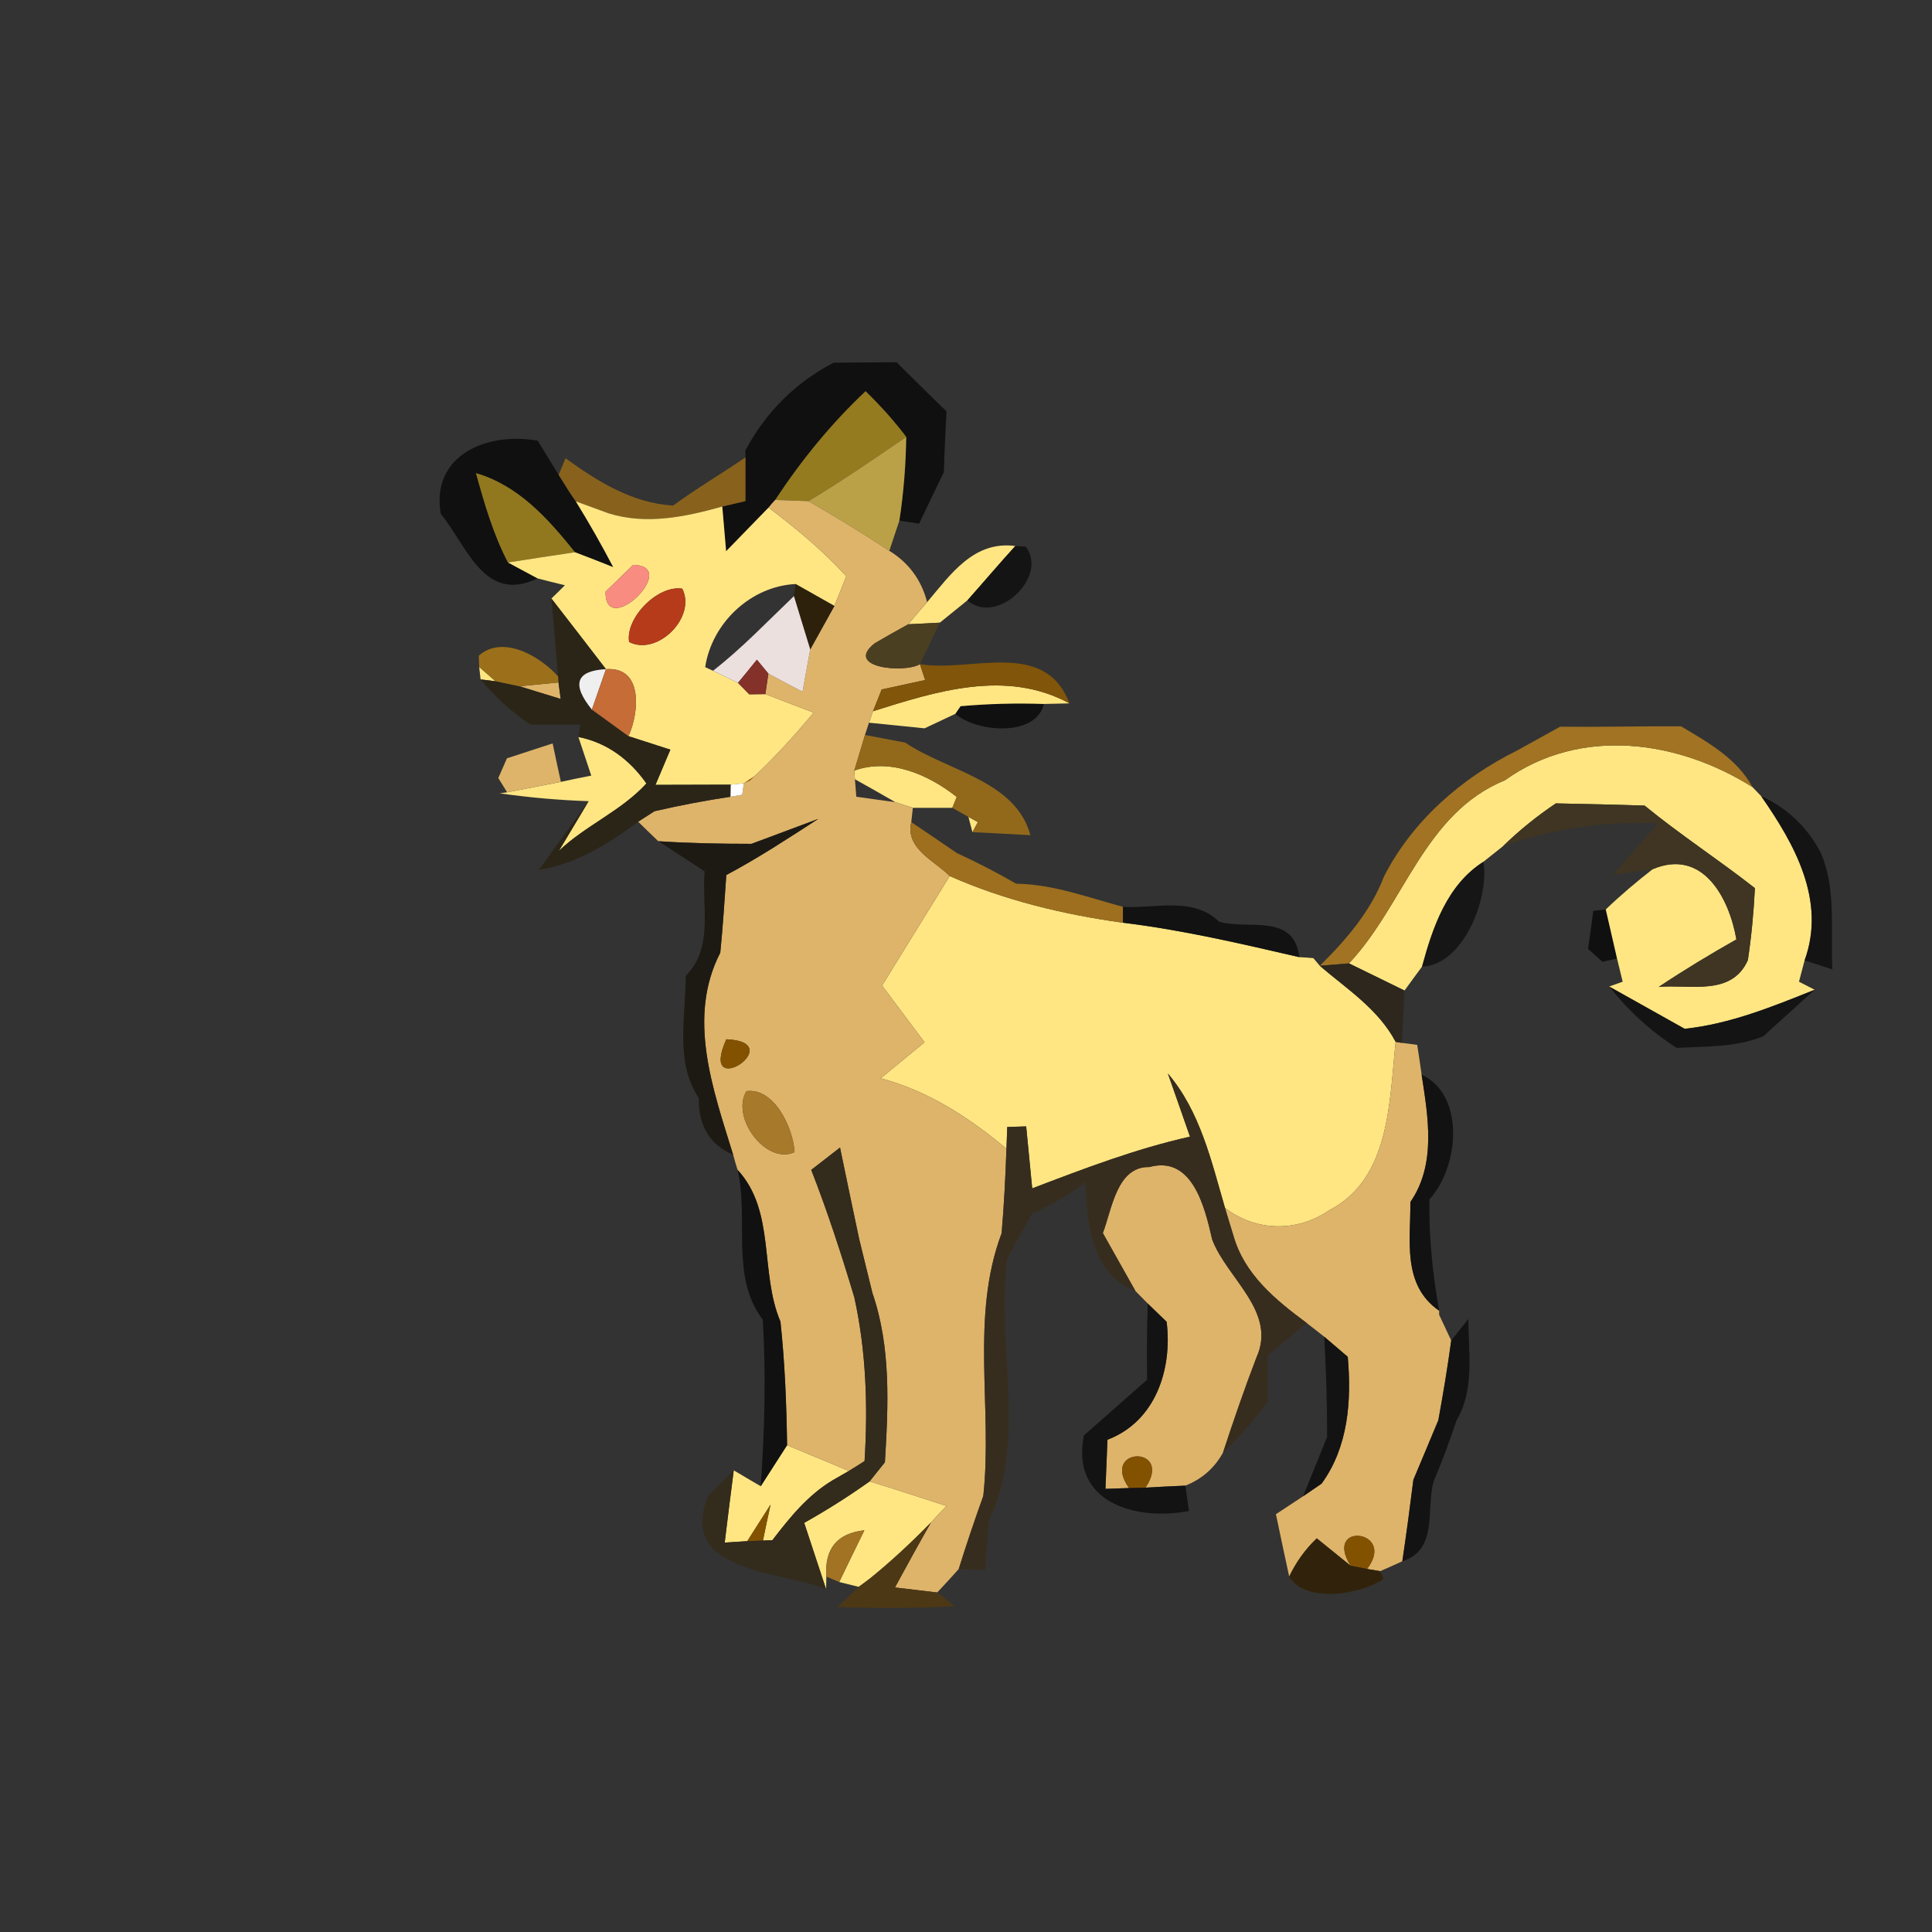 <?xml version="1.0" encoding="UTF-8" ?>
<!DOCTYPE svg PUBLIC "-//W3C//DTD SVG 1.1//EN" "http://www.w3.org/Graphics/SVG/1.1/DTD/svg11.dtd">
<svg width="96pt" height="96pt" viewBox="0 0 96 96" version="1.1" xmlns="http://www.w3.org/2000/svg">
<rect x="0" y="0" width="96" height="96" fill="#333333" stroke="none"/>
<g id="#101010ff">
<path fill="#101010" opacity="1.00" d=" M 41.43 18.02 C 42.47 18.01 43.51 18.01 44.55 18.00 C 45.37 18.82 46.20 19.63 47.03 20.44 C 46.98 21.45 46.93 22.45 46.90 23.46 C 46.59 24.10 45.97 25.38 45.67 26.02 L 44.69 25.87 C 44.90 24.49 45.01 23.11 45.03 21.71 C 44.42 20.90 43.74 20.15 43.01 19.44 C 41.30 21.05 39.81 22.88 38.52 24.84 C 38.43 24.93 38.27 25.12 38.19 25.22 C 37.66 25.76 36.61 26.85 36.08 27.39 C 36.03 26.84 35.94 25.72 35.89 25.17 L 37.04 24.90 C 37.04 24.36 37.04 23.27 37.04 22.73 L 37.04 22.38 C 38.04 20.49 39.53 19.00 41.43 18.02 Z" />
<path fill="#101010" opacity="1.00" d=" M 21.90 25.53 C 21.40 22.58 24.25 21.45 26.72 21.90 C 26.98 22.32 27.50 23.17 27.76 23.60 C 27.90 23.82 28.18 24.26 28.32 24.49 L 28.61 24.91 C 29.27 25.98 29.89 27.07 30.47 28.18 C 30.00 27.99 29.05 27.62 28.57 27.44 C 27.24 25.78 25.76 24.12 23.65 23.51 C 24.07 25.03 24.51 26.55 25.24 27.95 L 26.71 28.74 C 24.06 30.02 23.21 27.13 21.90 25.53 Z" />
<path fill="#101010" opacity="1.00" d=" M 47.73 35.09 C 49.10 34.97 50.48 34.93 51.87 34.98 C 51.48 36.63 48.55 36.40 47.47 35.47 L 47.73 35.09 Z" />
<path fill="#101010" opacity="1.00" d=" M 79.17 45.26 L 79.79 45.19 C 79.93 45.80 80.21 47.02 80.35 47.63 L 79.62 47.79 L 78.91 47.15 C 78.98 46.68 79.11 45.74 79.17 45.26 Z" />
</g>
<g id="#947b20ff">
<path fill="#947b20" opacity="1.00" d=" M 38.52 24.84 C 39.81 22.88 41.30 21.05 43.01 19.44 C 43.74 20.15 44.42 20.90 45.03 21.71 C 43.43 22.80 41.83 23.91 40.17 24.90 C 39.76 24.89 38.93 24.86 38.52 24.84 Z" />
</g>
<g id="#baa147ff">
<path fill="#baa147" opacity="1.00" d=" M 40.17 24.90 C 41.83 23.91 43.43 22.80 45.03 21.71 C 45.01 23.11 44.90 24.49 44.69 25.87 C 44.57 26.24 44.31 26.99 44.19 27.37 C 42.87 26.50 41.53 25.69 40.17 24.90 Z" />
</g>
<g id="#90661aeb">
<path fill="#90661a" opacity="0.92" d=" M 27.76 23.60 L 28.10 22.77 C 29.69 23.92 31.43 25.01 33.45 25.12 C 34.61 24.27 35.85 23.54 37.04 22.73 C 37.04 23.27 37.04 24.36 37.04 24.90 L 35.89 25.17 C 34.06 25.68 32.13 26.09 30.25 25.51 C 29.84 25.36 29.02 25.06 28.61 24.91 L 28.32 24.49 C 28.18 24.26 27.90 23.82 27.76 23.60 Z" />
</g>
<g id="#91781eff">
<path fill="#91781e" opacity="1.00" d=" M 23.65 23.51 C 25.76 24.12 27.24 25.78 28.57 27.44 C 27.74 27.56 26.07 27.82 25.24 27.95 C 24.51 26.55 24.07 25.03 23.65 23.51 Z" />
</g>
<g id="#ffe683ff">
<path fill="#ffe683" opacity="1.00" d=" M 28.61 24.91 C 29.02 25.06 29.84 25.36 30.25 25.51 C 32.13 26.09 34.06 25.68 35.89 25.17 C 35.94 25.72 36.03 26.84 36.08 27.39 C 36.61 26.85 37.66 25.76 38.19 25.22 C 39.56 26.26 40.89 27.36 42.05 28.63 C 41.91 29.00 41.61 29.74 41.46 30.11 C 40.98 29.84 40.01 29.29 39.53 29.02 C 37.30 29.13 35.37 30.96 35.04 33.15 L 35.43 33.33 C 35.74 33.48 36.36 33.78 36.67 33.93 L 37.23 34.50 L 38.03 34.49 C 38.63 34.72 39.83 35.18 40.43 35.41 C 39.51 36.51 38.55 37.58 37.50 38.56 L 37.27 38.78 L 36.96 38.92 L 36.31 38.99 C 35.37 38.99 33.50 39.00 32.57 39.00 C 32.75 38.57 33.12 37.69 33.31 37.25 C 32.79 37.08 31.75 36.75 31.23 36.58 C 31.75 35.44 31.99 33.11 30.11 33.25 C 29.21 32.08 28.31 30.91 27.40 29.74 C 27.57 29.58 27.90 29.25 28.07 29.08 C 27.73 29.00 27.05 28.83 26.71 28.74 L 25.24 27.95 C 26.07 27.82 27.74 27.56 28.57 27.44 C 29.05 27.62 30.00 27.99 30.47 28.18 C 29.89 27.07 29.27 25.98 28.61 24.91 M 31.46 28.07 C 31.12 28.40 30.43 29.07 30.09 29.40 C 30.05 31.81 33.87 28.10 31.46 28.07 M 31.26 31.90 C 32.67 32.62 34.62 30.66 33.90 29.25 C 32.69 29.06 31.07 30.69 31.26 31.90 Z" />
<path fill="#ffe683" opacity="1.00" d=" M 46.07 29.92 C 47.24 28.54 48.38 26.86 50.45 27.13 C 49.64 28.02 48.87 28.93 48.07 29.83 C 47.73 30.11 47.04 30.66 46.70 30.94 C 46.31 30.96 45.52 31.00 45.13 31.02 C 45.36 30.74 45.83 30.19 46.07 29.92 Z" />
<path fill="#ffe683" opacity="1.00" d=" M 23.81 33.14 C 24.01 33.32 24.42 33.67 24.62 33.85 L 23.88 33.76 L 23.81 33.14 Z" />
<path fill="#ffe683" opacity="1.00" d=" M 43.38 35.34 C 46.52 34.35 50.00 33.24 53.14 34.95 L 51.87 34.98 C 50.48 34.93 49.10 34.97 47.73 35.09 L 47.47 35.47 C 47.09 35.65 46.32 36.01 45.94 36.19 C 45.25 36.12 43.87 35.98 43.18 35.91 L 43.38 35.34 Z" />
<path fill="#ffe683" opacity="1.00" d=" M 28.74 36.62 C 30.17 36.90 31.30 37.76 32.12 38.93 C 30.87 40.30 29.10 41.01 27.77 42.28 L 29.25 39.81 C 27.77 39.76 26.30 39.63 24.83 39.42 L 25.20 39.37 C 25.86 39.24 27.20 38.98 27.87 38.85 C 28.24 38.77 29.00 38.61 29.38 38.54 L 28.74 36.62 Z" />
<path fill="#ffe683" opacity="1.00" d=" M 74.78 38.77 C 78.52 36.09 83.37 36.77 87.08 39.11 C 87.19 39.22 87.41 39.45 87.51 39.56 C 89.17 41.94 90.75 44.75 89.67 47.72 L 89.39 48.78 C 89.59 48.88 89.97 49.08 90.17 49.18 C 88.07 50.02 85.97 50.88 83.71 51.12 C 82.77 50.59 80.89 49.54 79.96 49.02 C 80.12 48.96 80.46 48.84 80.63 48.78 L 80.35 47.63 C 80.21 47.02 79.93 45.80 79.79 45.19 C 80.53 44.48 81.31 43.82 82.12 43.19 C 84.62 42.13 85.93 44.64 86.28 46.68 C 84.97 47.42 83.68 48.20 82.42 49.04 C 83.98 48.90 86.04 49.52 86.85 47.71 C 87.03 46.52 87.14 45.33 87.20 44.13 C 85.40 42.72 83.49 41.48 81.72 40.03 C 80.25 39.98 78.78 39.95 77.31 39.92 C 76.37 40.55 75.49 41.26 74.68 42.05 C 74.44 42.24 73.95 42.63 73.71 42.82 C 71.91 43.96 71.19 46.07 70.66 48.03 C 70.44 48.32 70.01 48.92 69.79 49.22 C 69.10 48.88 67.72 48.21 67.03 47.87 C 69.78 44.95 70.76 40.41 74.78 38.77 Z" />
<path fill="#ffe683" opacity="1.00" d=" M 42.45 38.29 C 44.23 37.65 46.14 38.49 47.54 39.60 L 47.32 40.14 C 46.83 40.14 45.85 40.14 45.36 40.14 L 44.49 39.86 C 43.99 39.57 42.99 39.00 42.48 38.72 L 42.45 38.29 Z" />
<path fill="#ffe683" opacity="1.00" d=" M 48.12 40.59 L 48.59 40.85 L 48.32 41.35 C 48.27 41.16 48.17 40.78 48.12 40.59 Z" />
<path fill="#ffe683" opacity="1.00" d=" M 47.19 43.53 C 49.92 44.74 52.85 45.44 55.80 45.85 C 58.76 46.21 61.66 46.89 64.56 47.56 C 64.74 47.57 65.09 47.59 65.26 47.61 L 65.58 47.99 C 66.92 49.14 68.49 50.14 69.35 51.77 C 69.03 54.71 69.09 58.56 66.06 60.13 C 64.46 61.24 62.41 61.20 60.87 60.02 C 60.19 57.69 59.64 55.23 58.03 53.34 C 58.30 54.12 58.86 55.69 59.13 56.48 C 56.44 57.08 53.86 58.07 51.29 59.05 C 51.21 58.28 51.07 56.74 50.99 55.97 L 50.05 56.00 L 50.01 57.08 C 48.16 55.53 46.11 54.20 43.76 53.58 C 44.31 53.13 45.39 52.24 45.94 51.79 C 45.23 50.85 44.53 49.91 43.83 48.97 C 44.95 47.16 46.07 45.34 47.19 43.53 Z" />
<path fill="#ffe683" opacity="1.00" d=" M 39.11 71.81 C 39.88 72.13 41.41 72.77 42.18 73.09 L 41.38 73.55 C 40.14 74.29 39.24 75.41 38.38 76.53 L 37.91 76.55 C 38.00 76.10 38.19 75.21 38.29 74.76 C 38.00 75.21 37.42 76.13 37.13 76.58 L 36.01 76.65 C 36.12 75.75 36.34 73.96 36.46 73.06 C 36.79 73.26 37.46 73.65 37.80 73.85 C 38.13 73.34 38.78 72.32 39.11 71.81 Z" />
<path fill="#ffe683" opacity="1.00" d=" M 39.96 75.67 C 41.08 75.04 42.16 74.36 43.21 73.61 C 44.49 74.00 45.76 74.42 47.03 74.83 C 46.84 75.03 46.45 75.44 46.26 75.65 C 45.31 76.62 44.32 77.55 43.26 78.41 C 43.12 78.52 42.82 78.74 42.67 78.85 L 41.70 78.61 C 42.01 77.97 42.63 76.68 42.95 76.04 C 41.59 76.19 40.97 76.96 41.06 78.34 L 41.05 78.97 C 40.78 78.15 40.23 76.50 39.96 75.67 Z" />
</g>
<g id="#deb46aff">
<path fill="#deb46a" opacity="1.00" d=" M 38.19 25.22 C 38.27 25.12 38.43 24.93 38.52 24.84 C 38.93 24.86 39.76 24.89 40.17 24.90 C 41.53 25.69 42.87 26.50 44.19 27.37 C 45.15 27.96 45.78 28.81 46.07 29.92 C 45.83 30.19 45.36 30.74 45.13 31.02 C 44.71 31.25 43.88 31.72 43.47 31.96 C 41.89 33.20 45.00 33.46 45.71 33.00 L 45.97 33.79 C 45.43 33.91 44.35 34.14 43.81 34.26 C 43.70 34.53 43.49 35.07 43.38 35.34 L 43.18 35.91 C 43.13 36.06 43.03 36.37 42.98 36.52 C 42.85 36.96 42.58 37.85 42.45 38.29 L 42.48 38.72 L 42.55 39.59 C 43.04 39.66 44.01 39.79 44.49 39.86 L 45.36 40.14 L 45.28 40.85 C 44.97 42.17 46.44 42.77 47.19 43.53 C 46.07 45.34 44.95 47.16 43.83 48.97 C 44.53 49.91 45.23 50.85 45.94 51.79 C 45.39 52.24 44.31 53.13 43.76 53.58 C 46.11 54.20 48.16 55.53 50.01 57.08 C 49.96 58.48 49.89 59.88 49.77 61.28 C 48.20 65.44 49.33 69.99 48.86 74.33 C 48.43 75.53 48.02 76.74 47.64 77.96 C 47.38 78.26 46.84 78.84 46.57 79.13 C 46.05 79.07 45.00 78.94 44.47 78.88 C 45.06 77.79 45.65 76.72 46.26 75.65 C 46.45 75.44 46.84 75.03 47.03 74.83 C 45.76 74.42 44.49 74.00 43.21 73.61 C 43.40 73.37 43.78 72.90 43.97 72.66 C 44.14 69.85 44.28 66.95 43.35 64.25 C 43.13 63.35 42.91 62.45 42.69 61.56 C 42.37 60.05 42.05 58.53 41.74 57.02 C 41.39 57.30 40.67 57.85 40.31 58.13 C 41.12 60.20 41.81 62.33 42.45 64.46 C 43.04 67.13 43.13 69.88 42.96 72.60 C 42.77 72.72 42.38 72.97 42.18 73.09 C 41.41 72.77 39.88 72.13 39.11 71.81 C 39.08 69.76 39.00 67.71 38.78 65.67 C 37.74 63.23 38.55 60.18 36.65 58.13 C 36.59 57.95 36.48 57.57 36.43 57.38 C 35.44 54.16 34.12 50.58 35.79 47.34 C 35.92 46.05 36.00 44.77 36.09 43.48 C 37.67 42.64 39.16 41.66 40.66 40.69 C 39.83 41.00 38.17 41.62 37.34 41.93 C 35.79 41.93 34.25 41.90 32.71 41.80 C 32.46 41.56 31.96 41.08 31.71 40.83 L 32.52 40.31 C 33.77 40.02 35.03 39.78 36.30 39.59 L 36.88 39.49 L 36.96 38.92 C 37.10 38.83 37.37 38.65 37.50 38.56 C 38.55 37.58 39.51 36.51 40.43 35.41 C 39.83 35.18 38.63 34.72 38.03 34.49 L 38.18 33.47 C 38.60 33.70 39.45 34.15 39.88 34.37 C 39.97 33.85 40.16 32.80 40.26 32.27 C 40.56 31.73 41.16 30.65 41.46 30.11 C 41.61 29.74 41.91 29.00 42.05 28.63 C 40.89 27.36 39.56 26.26 38.19 25.22 M 36.09 51.64 C 34.66 54.83 39.30 51.78 36.09 51.64 M 37.09 54.22 C 36.30 55.52 38.06 57.90 39.48 57.25 C 39.42 56.06 38.47 54.03 37.09 54.22 Z" />
<path fill="#deb46a" opacity="1.00" d=" M 25.81 34.10 C 26.29 34.05 27.27 33.96 27.75 33.91 L 27.86 34.73 C 27.35 34.57 26.32 34.26 25.81 34.10 Z" />
<path fill="#deb46a" opacity="1.00" d=" M 25.19 37.68 C 25.76 37.50 26.89 37.12 27.46 36.94 C 27.56 37.41 27.76 38.37 27.87 38.85 C 27.20 38.98 25.86 39.24 25.20 39.37 L 24.76 38.66 L 25.19 37.68 Z" />
<path fill="#deb46a" opacity="1.00" d=" M 69.35 51.77 L 69.66 51.82 L 70.42 51.92 C 70.48 52.29 70.59 53.03 70.64 53.40 C 70.96 55.50 71.38 57.84 70.08 59.73 C 70.10 61.61 69.65 63.84 71.51 65.13 C 71.51 65.18 71.51 65.28 71.51 65.33 L 72.11 66.61 C 71.93 67.94 71.71 69.26 71.47 70.57 C 71.06 71.56 70.64 72.55 70.23 73.53 C 70.06 74.89 69.88 76.24 69.68 77.58 C 69.40 77.71 68.86 77.95 68.58 78.07 L 67.93 77.96 C 69.42 76.01 65.73 75.59 67.11 77.80 C 66.69 77.46 65.85 76.78 65.43 76.44 C 64.86 76.98 64.40 77.62 64.06 78.34 C 63.89 77.56 63.56 76.02 63.40 75.24 C 63.74 75.02 64.41 74.57 64.75 74.35 L 65.67 73.72 C 67.00 71.89 67.16 69.60 66.97 67.42 L 65.80 66.42 C 65.58 66.25 65.15 65.91 64.93 65.74 C 63.38 64.59 61.82 63.32 61.28 61.37 C 61.17 61.03 60.97 60.35 60.87 60.02 C 62.41 61.20 64.46 61.24 66.06 60.13 C 69.09 58.56 69.03 54.71 69.35 51.77 Z" />
<path fill="#deb46a" opacity="1.00" d=" M 54.80 61.27 C 55.25 60.10 55.49 57.95 57.11 57.99 C 59.26 57.40 59.87 60.01 60.23 61.58 C 60.95 63.52 63.47 65.17 62.43 67.46 C 61.83 69.02 61.29 70.60 60.77 72.18 C 60.34 72.96 59.71 73.50 58.90 73.82 C 58.40 73.84 57.41 73.89 56.92 73.92 C 58.33 71.81 54.65 71.88 56.10 73.94 L 54.93 73.98 C 54.96 73.37 55.00 72.15 55.03 71.54 C 57.42 70.63 58.26 68.04 57.97 65.68 L 57.03 64.77 C 56.87 64.61 56.57 64.30 56.42 64.15 C 56.01 63.43 55.21 61.99 54.80 61.27 Z" />
</g>
<g id="#0d0d0dcc">
<path fill="#0d0d0d" opacity="0.80" d=" M 50.45 27.13 L 50.97 27.16 C 52.12 28.68 49.50 31.11 48.07 29.83 C 48.87 28.93 49.64 28.02 50.45 27.13 Z" />
<path fill="#0d0d0d" opacity="0.80" d=" M 87.51 39.56 C 88.79 40.12 89.85 41.15 90.48 42.39 C 91.26 44.21 90.95 46.25 91.05 48.17 L 89.67 47.72 C 90.75 44.75 89.17 41.94 87.51 39.56 Z" />
<path fill="#0d0d0d" opacity="0.80" d=" M 79.96 49.02 C 80.89 49.54 82.77 50.59 83.71 51.12 C 85.97 50.88 88.07 50.02 90.17 49.18 C 89.53 49.76 88.26 50.91 87.62 51.49 C 86.26 52.05 84.75 51.99 83.31 52.07 C 82.02 51.24 80.91 50.22 79.96 49.02 Z" />
</g>
<g id="#f98c80ff">
<path fill="#f98c80" opacity="1.00" d=" M 31.46 28.07 C 33.87 28.10 30.05 31.81 30.09 29.40 C 30.43 29.07 31.12 28.40 31.46 28.07 Z" />
</g>
<g id="#b63b1aff">
<path fill="#b63b1a" opacity="1.00" d=" M 31.26 31.90 C 31.07 30.69 32.69 29.06 33.90 29.25 C 34.62 30.66 32.67 32.62 31.26 31.90 Z" />
</g>
<g id="#2d210cff">
<path fill="#2d210c" opacity="1.00" d=" M 39.53 29.02 C 40.01 29.29 40.98 29.84 41.46 30.11 C 41.16 30.65 40.56 31.73 40.26 32.27 C 40.06 31.61 39.65 30.29 39.45 29.62 L 39.53 29.02 Z" />
</g>
<g id="#ece0dfff">
<path fill="#ece0df" opacity="1.00" d=" M 35.43 33.33 C 36.87 32.21 38.13 30.88 39.45 29.62 C 39.65 30.29 40.06 31.61 40.26 32.27 C 40.16 32.80 39.97 33.85 39.88 34.37 C 39.45 34.15 38.60 33.70 38.18 33.47 L 37.61 32.78 C 37.38 33.07 36.91 33.64 36.67 33.93 C 36.36 33.78 35.74 33.48 35.43 33.33 Z" />
</g>
<g id="#2b2517ef">
<path fill="#2b2517" opacity="0.94" d=" M 27.40 29.74 C 28.31 30.91 29.21 32.08 30.11 33.25 C 28.62 33.33 28.39 34.00 29.41 35.26 C 29.86 35.59 30.78 36.25 31.23 36.58 C 31.75 36.75 32.79 37.08 33.31 37.25 C 33.12 37.69 32.75 38.57 32.57 39.00 C 33.50 39.00 35.37 38.99 36.31 38.99 L 36.30 39.59 C 35.03 39.78 33.77 40.02 32.52 40.31 L 31.71 40.83 C 30.23 41.93 28.62 42.94 26.77 43.23 C 27.39 42.38 28.63 40.67 29.25 39.81 L 27.77 42.28 C 29.10 41.01 30.87 40.30 32.12 38.93 C 31.30 37.76 30.17 36.90 28.74 36.62 L 28.84 36.00 C 28.22 36.00 26.97 36.00 26.35 36.00 C 25.41 35.37 24.59 34.62 23.88 33.76 L 24.62 33.85 L 25.81 34.10 C 26.32 34.26 27.35 34.57 27.86 34.73 L 27.75 33.91 L 27.73 33.61 C 27.65 32.64 27.48 30.71 27.40 29.74 Z" />
</g>
<g id="#4b3f21ff">
<path fill="#4b3f21" opacity="1.00" d=" M 43.47 31.96 C 43.88 31.72 44.71 31.25 45.13 31.02 C 45.52 31.00 46.31 30.96 46.70 30.94 C 46.45 31.46 45.96 32.48 45.71 33.00 C 45.00 33.46 41.89 33.20 43.47 31.96 Z" />
</g>
<g id="#9c701aff">
<path fill="#9c701a" opacity="1.00" d=" M 23.79 32.58 C 24.99 31.52 26.85 32.62 27.73 33.61 L 27.75 33.91 C 27.27 33.96 26.29 34.05 25.81 34.10 L 24.62 33.85 C 24.42 33.67 24.01 33.32 23.81 33.14 L 23.79 32.58 Z" />
</g>
<g id="#efefefff">
<path fill="#efefef" opacity="1.00" d=" M 29.41 35.26 C 28.39 34.00 28.62 33.33 30.11 33.25 C 29.94 33.75 29.58 34.76 29.41 35.26 Z" />
</g>
<g id="#c56c37ff">
<path fill="#c56c37" opacity="1.00" d=" M 30.11 33.25 C 31.99 33.11 31.75 35.44 31.23 36.58 C 30.78 36.25 29.86 35.59 29.41 35.26 C 29.58 34.76 29.94 33.75 30.11 33.25 Z" />
</g>
<g id="#833129ff">
<path fill="#833129" opacity="1.00" d=" M 36.67 33.93 C 36.91 33.64 37.38 33.07 37.61 32.78 L 38.18 33.47 L 38.03 34.49 L 37.23 34.50 L 36.67 33.93 Z" />
</g>
<g id="#81550aff">
<path fill="#81550a" opacity="1.00" d=" M 45.71 33.00 C 48.22 33.43 51.92 31.71 53.14 34.95 C 50.00 33.24 46.52 34.35 43.38 35.34 C 43.49 35.07 43.70 34.53 43.81 34.26 C 44.35 34.14 45.43 33.91 45.97 33.79 L 45.71 33.00 Z" />
</g>
<g id="#a17323ff">
<path fill="#a17323" opacity="1.00" d=" M 77.52 36.11 C 79.53 36.13 81.53 36.08 83.53 36.09 C 84.87 36.89 86.31 37.69 87.08 39.11 C 83.37 36.77 78.52 36.09 74.78 38.77 C 70.76 40.41 69.78 44.95 67.03 47.87 C 66.67 47.90 65.94 47.96 65.58 47.99 C 66.89 46.70 68.11 45.28 68.77 43.55 C 70.18 40.79 72.62 38.66 75.37 37.30 C 75.91 37.00 76.99 36.40 77.52 36.11 Z" />
<path fill="#a17323" opacity="1.00" d=" M 41.06 78.34 C 40.97 76.96 41.59 76.19 42.95 76.04 C 42.63 76.68 42.01 77.97 41.70 78.61 L 41.06 78.34 Z" />
</g>
<g id="#92691bff">
<path fill="#92691b" opacity="1.00" d=" M 42.45 38.29 C 42.58 37.85 42.85 36.96 42.98 36.52 C 43.48 36.61 44.48 36.81 44.98 36.90 C 47.06 38.31 50.47 38.78 51.20 41.50 C 50.48 41.46 49.04 41.38 48.32 41.35 L 48.59 40.85 L 48.12 40.59 L 47.32 40.14 L 47.54 39.60 C 46.14 38.49 44.23 37.65 42.45 38.29 Z" />
</g>
<g id="#835200ff">
<path fill="#835200" opacity="1.00" d=" M 37.27 38.78 L 37.50 38.56 C 37.37 38.65 37.10 38.83 36.96 38.92 L 37.27 38.78 Z" />
<path fill="#835200" opacity="1.00" d=" M 36.09 51.64 C 39.30 51.78 34.66 54.83 36.09 51.64 Z" />
<path fill="#835200" opacity="1.00" d=" M 56.10 73.94 C 54.65 71.88 58.33 71.81 56.92 73.92 L 56.10 73.94 Z" />
<path fill="#835200" opacity="1.00" d=" M 37.13 76.58 C 37.42 76.13 38.00 75.21 38.29 74.76 C 38.19 75.21 38.00 76.10 37.91 76.55 L 37.13 76.58 Z" />
<path fill="#835200" opacity="1.00" d=" M 67.11 77.80 C 65.73 75.59 69.42 76.01 67.93 77.96 L 67.11 77.80 Z" />
</g>
<g id="#ffffffff">
<path fill="#ffffff" opacity="1.00" d=" M 36.31 38.99 L 36.96 38.92 L 36.88 39.49 L 36.30 39.59 L 36.31 38.99 Z" />
</g>
<g id="#403522f6">
<path fill="#403522" opacity="0.96" d=" M 77.31 39.92 C 78.78 39.95 80.25 39.98 81.72 40.03 C 83.49 41.48 85.40 42.72 87.20 44.13 C 87.14 45.33 87.03 46.52 86.85 47.71 C 86.04 49.52 83.98 48.90 82.42 49.04 C 83.68 48.20 84.97 47.42 86.28 46.68 C 85.93 44.64 84.62 42.13 82.12 43.19 C 81.63 43.26 80.64 43.40 80.15 43.47 C 80.71 42.83 81.83 41.55 82.39 40.91 C 79.76 40.79 77.15 41.17 74.68 42.05 C 75.49 41.26 76.37 40.55 77.31 39.92 Z" />
</g>
<g id="#1c1812ea">
<path fill="#1c1812" opacity="0.92" d=" M 37.34 41.93 C 38.17 41.62 39.83 41.00 40.66 40.69 C 39.16 41.66 37.67 42.64 36.09 43.48 C 36.00 44.77 35.92 46.05 35.79 47.34 C 34.12 50.58 35.44 54.16 36.43 57.38 C 35.27 56.88 34.70 55.94 34.72 54.56 C 33.52 52.75 34.08 50.51 34.07 48.49 C 35.48 47.09 34.86 45.05 35.01 43.30 C 34.44 42.92 33.29 42.17 32.71 41.80 C 34.25 41.90 35.79 41.93 37.34 41.93 Z" />
</g>
<g id="#9d6f1eff">
<path fill="#9d6f1e" opacity="1.00" d=" M 45.28 40.85 C 46.04 41.36 46.79 41.87 47.55 42.39 C 48.55 42.85 49.54 43.36 50.49 43.91 C 52.34 43.94 54.05 44.59 55.80 45.06 L 55.80 45.85 C 52.85 45.44 49.92 44.74 47.19 43.53 C 46.44 42.77 44.97 42.17 45.28 40.85 Z" />
</g>
<g id="#0b0b0bb6">
<path fill="#0b0b0b" opacity="0.71" d=" M 70.66 48.03 C 71.19 46.07 71.91 43.96 73.71 42.82 C 74.02 44.61 72.71 47.97 70.66 48.03 Z" />
</g>
<g id="#0e0e0ee3">
<path fill="#0e0e0e" opacity="0.89" d=" M 55.80 45.06 C 57.41 45.16 59.26 44.53 60.58 45.80 C 61.99 46.22 64.31 45.34 64.56 47.56 C 61.66 46.89 58.76 46.21 55.80 45.85 L 55.80 45.06 Z" />
</g>
<g id="#2d271dff">
<path fill="#2d271d" opacity="1.00" d=" M 65.58 47.99 C 65.94 47.96 66.67 47.90 67.03 47.87 C 67.72 48.21 69.10 48.88 69.79 49.22 C 69.76 49.87 69.69 51.17 69.66 51.82 L 69.35 51.77 C 68.49 50.14 66.92 49.14 65.58 47.99 Z" />
</g>
<g id="#a7792aff">
<path fill="#a7792a" opacity="1.00" d=" M 37.09 54.22 C 38.47 54.03 39.42 56.06 39.48 57.25 C 38.06 57.90 36.30 55.52 37.09 54.22 Z" />
</g>
<g id="#382e1ded">
<path fill="#382e1d" opacity="0.93" d=" M 58.03 53.34 C 59.64 55.23 60.19 57.69 60.87 60.02 C 60.97 60.35 61.17 61.03 61.28 61.37 C 61.82 63.32 63.38 64.59 64.93 65.74 C 64.45 66.14 63.47 66.95 62.99 67.36 C 62.99 67.93 62.99 69.08 62.99 69.65 C 62.33 70.57 61.59 71.41 60.77 72.18 C 61.29 70.60 61.83 69.02 62.43 67.46 C 63.47 65.17 60.95 63.52 60.23 61.58 C 59.87 60.01 59.26 57.40 57.11 57.99 C 55.49 57.95 55.25 60.10 54.80 61.27 C 55.21 61.99 56.01 63.43 56.42 64.15 C 54.22 63.34 54.00 60.73 53.93 58.75 C 53.11 59.37 52.22 59.89 51.28 60.31 C 50.97 60.86 50.36 61.96 50.05 62.52 C 49.49 66.82 51.05 71.59 49.14 75.57 C 49.09 76.19 48.99 77.41 48.95 78.02 L 47.64 77.96 C 48.02 76.74 48.43 75.53 48.86 74.33 C 49.33 69.99 48.20 65.44 49.77 61.28 C 49.89 59.88 49.96 58.48 50.01 57.08 L 50.05 56.00 L 50.99 55.97 C 51.07 56.74 51.21 58.28 51.29 59.05 C 53.86 58.07 56.44 57.08 59.13 56.48 C 58.86 55.69 58.30 54.12 58.03 53.34 Z" />
</g>
<g id="#0f0f0fe8">
<path fill="#0f0f0f" opacity="0.91" d=" M 70.64 53.40 C 72.83 54.42 72.49 58.01 71.03 59.59 C 70.99 61.45 71.19 63.30 71.51 65.13 C 69.65 63.84 70.10 61.61 70.08 59.73 C 71.38 57.84 70.96 55.50 70.64 53.40 Z" />
</g>
<g id="#342c1cf8">
<path fill="#342c1c" opacity="0.97" d=" M 40.31 58.13 C 40.67 57.85 41.39 57.30 41.74 57.02 C 42.05 58.53 42.37 60.05 42.69 61.56 C 42.91 62.45 43.13 63.35 43.35 64.25 C 44.28 66.95 44.14 69.85 43.97 72.66 C 43.78 72.90 43.40 73.37 43.21 73.61 C 42.16 74.36 41.08 75.04 39.96 75.67 C 40.23 76.50 40.78 78.15 41.05 78.97 C 38.86 78.05 33.63 78.18 35.18 74.33 L 36.46 73.06 C 36.34 73.96 36.12 75.75 36.01 76.65 L 37.13 76.58 L 37.91 76.55 L 38.38 76.53 C 39.24 75.41 40.14 74.29 41.38 73.55 L 42.18 73.09 C 42.38 72.97 42.77 72.72 42.96 72.60 C 43.13 69.88 43.04 67.13 42.45 64.46 C 41.81 62.33 41.12 60.20 40.31 58.13 Z" />
</g>
<g id="#0f0f0fee">
<path fill="#0f0f0f" opacity="0.93" d=" M 36.65 58.13 C 38.55 60.18 37.74 63.23 38.78 65.67 C 39.00 67.71 39.08 69.76 39.11 71.81 C 38.78 72.32 38.13 73.34 37.80 73.85 C 37.99 71.09 38.07 68.33 37.90 65.57 C 36.28 63.46 37.22 60.56 36.65 58.13 Z" />
</g>
<g id="#0d0d0dd2">
<path fill="#0d0d0d" opacity="0.82" d=" M 57.03 64.77 L 57.97 65.68 C 58.26 68.04 57.42 70.63 55.03 71.54 C 55.00 72.15 54.96 73.37 54.93 73.98 L 56.10 73.94 L 56.92 73.92 C 57.41 73.89 58.40 73.84 58.90 73.82 L 59.08 75.08 C 56.44 75.59 53.18 74.67 53.86 71.32 C 54.91 70.41 55.95 69.47 57.00 68.56 C 56.98 67.29 56.99 66.03 57.03 64.77 Z" />
</g>
<g id="#0e0e0ed8">
<path fill="#0e0e0e" opacity="0.85" d=" M 72.11 66.61 L 72.96 65.54 C 72.97 67.23 73.28 69.05 72.37 70.59 C 72.03 71.61 71.66 72.61 71.24 73.60 C 70.84 74.98 71.49 77.00 69.68 77.58 C 69.88 76.24 70.06 74.89 70.23 73.53 C 70.64 72.55 71.06 71.56 71.47 70.57 C 71.71 69.26 71.93 67.94 72.11 66.61 Z" />
</g>
<g id="#0e0e0edf">
<path fill="#0e0e0e" opacity="0.87" d=" M 65.80 66.42 L 66.97 67.42 C 67.16 69.60 67.00 71.89 65.67 73.72 L 64.75 74.35 C 65.05 73.62 65.64 72.14 65.94 71.41 C 65.95 69.75 65.89 68.08 65.80 66.42 Z" />
</g>
<g id="#4d3815ff">
<path fill="#4d3815" opacity="1.00" d=" M 43.26 78.41 C 44.32 77.55 45.31 76.62 46.26 75.65 C 45.65 76.72 45.06 77.79 44.47 78.88 C 45.00 78.94 46.05 79.07 46.57 79.13 L 47.43 79.81 C 45.49 79.92 43.55 79.92 41.61 79.85 L 42.67 78.85 C 42.82 78.74 43.12 78.52 43.26 78.41 Z" />
</g>
<g id="#31230bff">
<path fill="#31230b" opacity="1.00" d=" M 64.06 78.34 C 64.40 77.62 64.86 76.98 65.43 76.44 C 65.85 76.78 66.69 77.46 67.11 77.80 L 67.93 77.96 L 68.58 78.07 L 68.74 78.46 C 67.57 79.26 64.85 79.67 64.06 78.34 Z" />
</g>
</svg>
